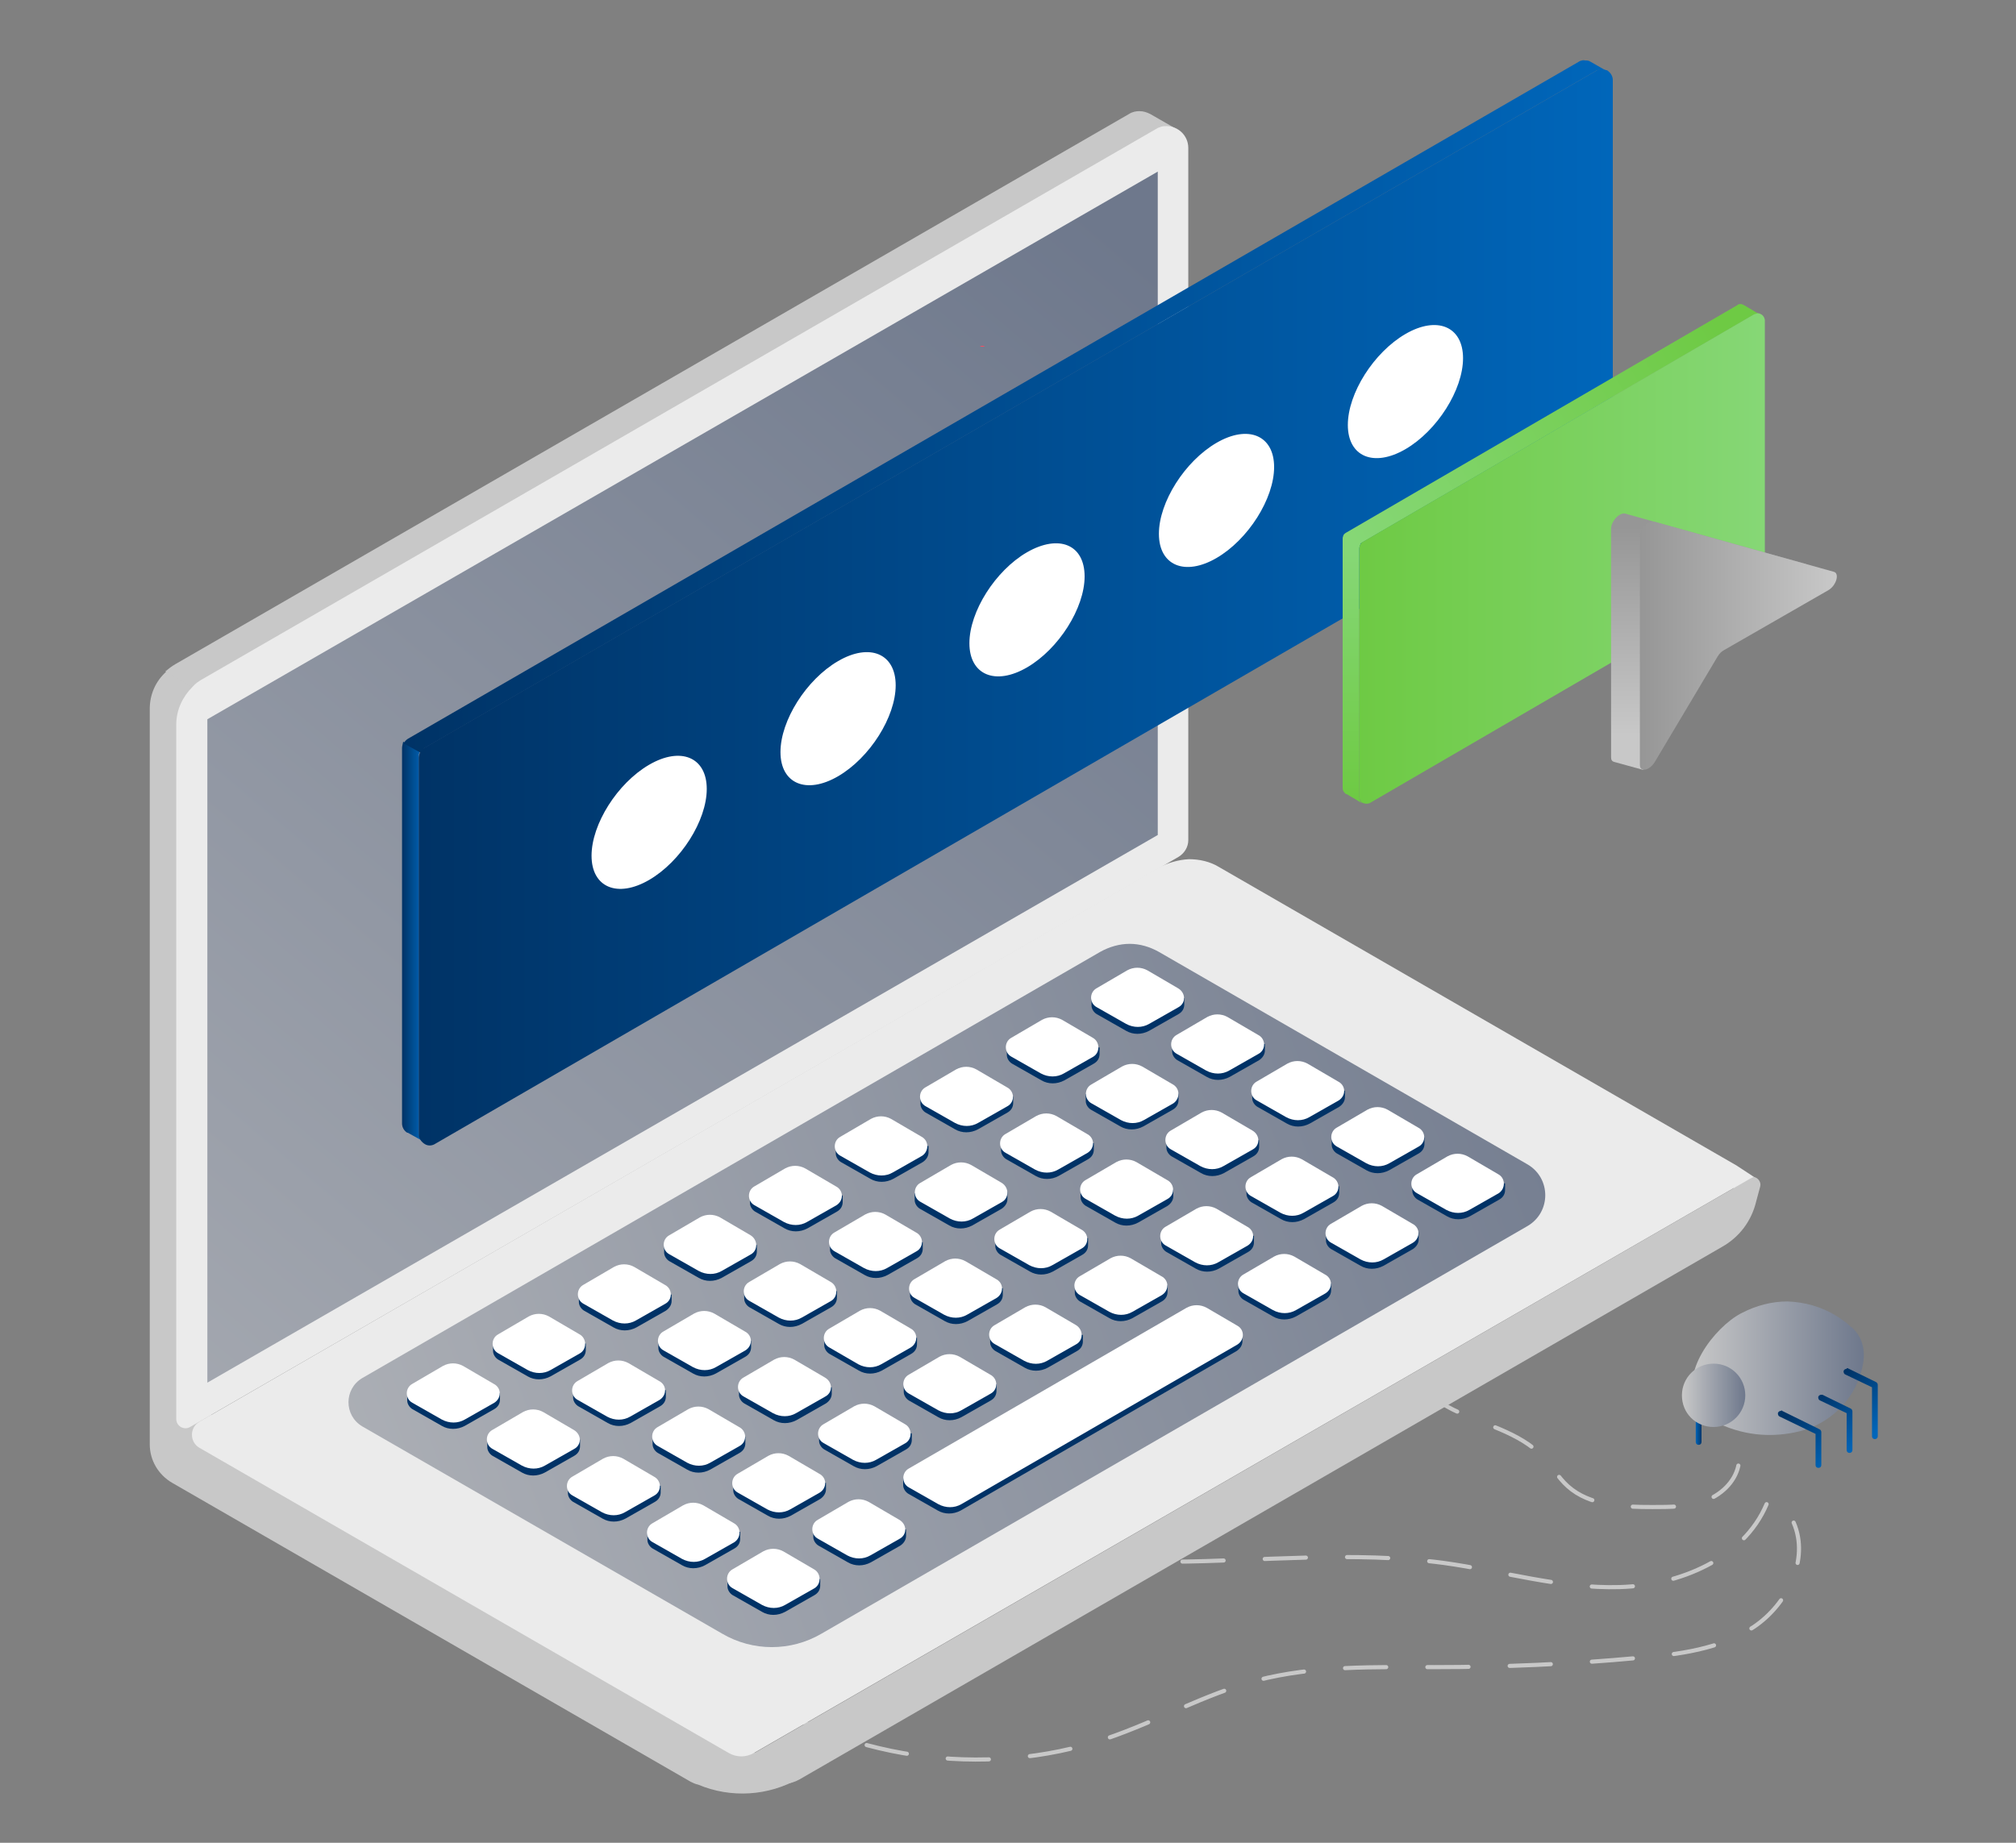 <?xml version="1.0" encoding="utf-8"?>
<!-- Generator: Adobe Illustrator 22.0.0, SVG Export Plug-In . SVG Version: 6.00 Build 0)  -->
<svg version="1.0" id="Ebene_1" xmlns="http://www.w3.org/2000/svg" xmlns:xlink="http://www.w3.org/1999/xlink" x="0px" y="0px"
	 viewBox="0 0 350 320" enable-background="new 0 0 350 320" xml:space="preserve">
<rect x="0" y="0" width="350" height="320" fill="#808080" stroke="none"/>
<g>
	
		<path fill="none" stroke="#C8C8C8" stroke-width="0.715" stroke-linecap="round" stroke-linejoin="round" stroke-miterlimit="10" stroke-dasharray="7.146,7.146" d="
		M301.8,254.5c-0.6,2.9-3.1,5.2-6,6.2c-2.8,1-5.9,1-8.9,1c-5.2,0-10.9-0.2-14.7-3.6c-1.7-1.5-2.8-3.6-4.4-5.2
		c-4-4.2-10.2-5.5-15.5-8.1c-7.7-3.9-13.5-11.3-15.5-19.7"/>
	
		<path fill="none" stroke="#C8C8C8" stroke-width="0.715" stroke-linecap="round" stroke-linejoin="round" stroke-miterlimit="10" stroke-dasharray="7.146,7.146" d="
		M306.7,261.2c-4,9.5-15.2,14.1-25.5,14.4c-10.3,0.3-20.4-2.8-30.6-4.2c-15.7-2.1-31.6-0.3-47.4-0.2c-15.8,0.1-32.3-1.8-45.6-10.3"
		/>
	
		<path fill="none" stroke="#C8C8C8" stroke-width="0.715" stroke-linecap="round" stroke-linejoin="round" stroke-miterlimit="10" stroke-dasharray="7.146,7.146" d="
		M311.4,264.4c2.8,6.4-1.1,14.2-6.9,18.1c-5.8,3.9-13.1,4.8-20.1,5.4c-11.8,1.1-23.6,1.6-35.4,1.6c-10.3,0-20.8-0.3-30.8,2.3
		c-9,2.4-17.3,7.1-26.1,10.1c-21.3,7.2-46,3.6-64.3-9.5"/>
	<g>
		<defs>
			<path id="SVGID_1_" d="M26,123.1v123.2v0.2v4.3c0,2.8,1.5,5.3,3.9,6.7l90,51.9c0.4,0.2,0.8,0.4,1.3,0.5c5.7,2.4,12.2,2,17.6-1.1
				l-10.4-5.9l-1.7,1.2l-90-51.9v-7.7h-6v-0.9V125.8c0-2.5,1-4.8,2.8-6.5l-4.6-2.7C27,118.3,26,120.6,26,123.1"/>
		</defs>
		<use xlink:href="#SVGID_1_"  overflow="visible" fill="#C8C8C8"/>
		<clipPath id="SVGID_2_">
			<use xlink:href="#SVGID_1_"  overflow="visible"/>
		</clipPath>
	</g>
	<g>
		<defs>
			<path id="SVGID_3_" d="M201.1,150.7L34.6,246.9c-1.7,1-1.7,3.5,0,4.5l91.9,53c1.4,0.8,3,0.8,4.4,0L301,206.3l0.2,0.7l3.8-2.3
				l-3.2-2.1c-0.1-0.1-0.2-0.1-0.3-0.2l-89.8-51.8c-1.6-1-3.5-1.4-5.3-1.4C204.6,149.3,202.8,149.8,201.1,150.7"/>
		</defs>
		<use xlink:href="#SVGID_3_"  overflow="visible" fill="#EBEBEB"/>
		<clipPath id="SVGID_4_">
			<use xlink:href="#SVGID_3_"  overflow="visible"/>
		</clipPath>
	</g>
	<g>
		<defs>
			<path id="SVGID_5_" d="M191,165.3l-128.1,74c-3.2,1.9-3.2,6.5,0,8.4l62.5,36c5.3,3.1,11.9,3.1,17.2,0l122.6-70.8
				c4.1-2.4,4.1-8.3,0-10.7l-64-36.9c-1.6-0.9-3.3-1.4-5.1-1.4C194.4,163.9,192.6,164.4,191,165.3"/>
		</defs>
		<linearGradient id="SVGID_6_" gradientUnits="userSpaceOnUse" x1="291.812" y1="176.949" x2="-40.493" y2="303.455">
			<stop  offset="0" style="stop-color:#6E788C"/>
			<stop  offset="1" style="stop-color:#C8C8C8"/>
		</linearGradient>
		<use xlink:href="#SVGID_5_"  overflow="visible" fill="url(#SVGID_6_)"/>
		<clipPath id="SVGID_7_">
			<use xlink:href="#SVGID_5_"  overflow="visible"/>
		</clipPath>
	</g>
	<g>
		<defs>
			<path id="SVGID_8_" d="M196,19.8L30.5,115.3c-0.7,0.4-1.2,0.8-1.8,1.3l4.6,2.7c-1.7,1.7-2.8,4-2.8,6.5v118.1l171-98.7V23.5l2.9-1
				l-4.7-2.7l0,0c-0.6-0.3-1.2-0.5-1.9-0.5C197.3,19.3,196.6,19.4,196,19.8"/>
		</defs>
		<use xlink:href="#SVGID_8_"  overflow="visible" fill="#C8C8C8"/>
		<clipPath id="SVGID_9_">
			<use xlink:href="#SVGID_8_"  overflow="visible"/>
		</clipPath>
	</g>
	<g>
		<defs>
			<path id="SVGID_10_" d="M201.6,22c-0.3,0.1-0.6,0.2-0.9,0.4L35.2,117.9c-0.7,0.4-1.3,0.8-1.8,1.4c-1.7,1.7-2.8,4-2.8,6.5v120.6
				c0,1.3,1.4,2,2.4,1.4l171.6-99c1-0.6,1.7-1.7,1.7-2.9V25.7c0-2.2-1.8-3.8-3.8-3.8C202.3,21.9,201.9,21.9,201.6,22"/>
		</defs>
		<use xlink:href="#SVGID_10_"  overflow="visible" fill="#EBEBEB"/>
		<clipPath id="SVGID_11_">
			<use xlink:href="#SVGID_10_"  overflow="visible"/>
		</clipPath>
	</g>
	<g>
		<defs>
			<polygon id="SVGID_12_" points="36,124.9 36,240.1 201,145 201,29.8 			"/>
		</defs>
		<linearGradient id="SVGID_13_" gradientUnits="userSpaceOnUse" x1="196.573" y1="43.115" x2="-85.993" y2="375.419">
			<stop  offset="0" style="stop-color:#6E788C"/>
			<stop  offset="1" style="stop-color:#C8C8C8"/>
		</linearGradient>
		<use xlink:href="#SVGID_12_"  overflow="visible" fill="url(#SVGID_13_)"/>
		<clipPath id="SVGID_14_">
			<use xlink:href="#SVGID_12_"  overflow="visible"/>
		</clipPath>
	</g>
	<g>
		<defs>
			<path id="SVGID_15_" d="M77,238.2l-5.3,3.1c-0.3,0.2-0.5,0.4-0.7,0.7l-0.3,0v0.9c0,0.1,0,0.1,0,0.2v0.1h0c0,0.6,0.4,1.2,0.9,1.5
				l5.1,2.9c1.2,0.7,2.7,0.7,4,0l5.1-2.9c0.7-0.4,1-1,1-1.7h0v-1.1l-0.4,0c-0.1-0.2-0.3-0.4-0.6-0.5l-5.3-3.1
				c-0.5-0.3-1.1-0.5-1.7-0.5C78.1,237.8,77.5,237.9,77,238.2"/>
		</defs>
		<use xlink:href="#SVGID_15_"  overflow="visible" fill="#003266"/>
		<clipPath id="SVGID_16_">
			<use xlink:href="#SVGID_15_"  overflow="visible"/>
		</clipPath>
	</g>
	<g>
		<path fill="#FFFFFF" d="M85.8,243.6l-5.1,2.9c-1.2,0.7-2.7,0.7-4,0l-5.1-2.9c-1.3-0.7-1.3-2.6,0-3.3l5.3-3.1
			c1.1-0.6,2.4-0.6,3.5,0l5.3,3.1C87.1,241,87.1,242.8,85.8,243.6"/>
	</g>
	<g>
		<defs>
			<path id="SVGID_17_" d="M91.9,229.6l-5.3,3.1c-0.3,0.2-0.5,0.4-0.7,0.7l-0.3,0v0.9c0,0.1,0,0.1,0,0.2v0.1h0
				c0,0.6,0.4,1.2,0.9,1.5l5.1,2.9c1.2,0.7,2.7,0.7,4,0l5.1-2.9c0.7-0.4,1-1,1-1.7h0v-1.1l-0.4,0c-0.1-0.2-0.3-0.4-0.6-0.5l-5.3-3.1
				c-0.5-0.3-1.1-0.5-1.7-0.5C93,229.2,92.4,229.3,91.9,229.6"/>
		</defs>
		<use xlink:href="#SVGID_17_"  overflow="visible" fill="#003266"/>
		<clipPath id="SVGID_18_">
			<use xlink:href="#SVGID_17_"  overflow="visible"/>
		</clipPath>
	</g>
	<g>
		<path fill="#FFFFFF" d="M100.7,235l-5.1,2.9c-1.2,0.7-2.7,0.7-4,0l-5.1-2.9c-1.3-0.7-1.3-2.6,0-3.3l5.3-3.1c1.1-0.6,2.4-0.6,3.5,0
			l5.3,3.1C101.9,232.4,101.9,234.3,100.7,235"/>
	</g>
	<g>
		<defs>
			<path id="SVGID_19_" d="M106.7,221.1l-5.3,3.1c-0.3,0.2-0.5,0.4-0.7,0.7l-0.2,0v0.9c0,0.1,0,0.1,0,0.2v0.1h0
				c0,0.6,0.4,1.2,0.9,1.5l5.1,2.9c1.2,0.7,2.7,0.7,4,0l5.1-2.9c0.6-0.4,1-1,1-1.7h0v-1.1l-0.4,0c-0.2-0.2-0.3-0.4-0.6-0.5l-5.3-3.1
				c-0.5-0.3-1.1-0.5-1.7-0.5C107.8,220.6,107.2,220.8,106.7,221.1"/>
		</defs>
		<use xlink:href="#SVGID_19_"  overflow="visible" fill="#003266"/>
		<clipPath id="SVGID_20_">
			<use xlink:href="#SVGID_19_"  overflow="visible"/>
		</clipPath>
	</g>
	<g>
		<path fill="#FFFFFF" d="M115.5,226.4l-5.1,2.9c-1.2,0.7-2.7,0.7-4,0l-5.1-2.9c-1.3-0.7-1.3-2.6,0-3.3l5.3-3.1
			c1.1-0.6,2.4-0.6,3.5,0l5.3,3.1C116.8,223.8,116.8,225.7,115.5,226.4"/>
	</g>
	<g>
		<defs>
			<path id="SVGID_21_" d="M121.6,212.5l-5.3,3.1c-0.3,0.2-0.5,0.4-0.7,0.7l-0.3,0v0.9c0,0.1,0,0.1,0,0.2v0.1h0
				c0,0.6,0.4,1.2,0.9,1.5l5.1,2.9c1.2,0.7,2.7,0.7,4,0l5.1-2.9c0.7-0.4,1-1,1-1.7h0v-1.1l-0.4,0c-0.1-0.2-0.3-0.4-0.6-0.5l-5.3-3.1
				c-0.5-0.3-1.1-0.5-1.7-0.5C122.7,212,122.1,212.2,121.6,212.5"/>
		</defs>
		<use xlink:href="#SVGID_21_"  overflow="visible" fill="#003266"/>
		<clipPath id="SVGID_22_">
			<use xlink:href="#SVGID_21_"  overflow="visible"/>
		</clipPath>
	</g>
	<g>
		<path fill="#FFFFFF" d="M130.4,217.8l-5.1,2.9c-1.2,0.7-2.7,0.7-4,0l-5.1-2.9c-1.3-0.7-1.3-2.6,0-3.3l5.3-3.1
			c1.1-0.6,2.4-0.6,3.5,0l5.3,3.1C131.6,215.3,131.6,217.1,130.4,217.8"/>
	</g>
	<g>
		<defs>
			<path id="SVGID_23_" d="M136.4,203.9l-5.3,3.1c-0.3,0.2-0.5,0.4-0.7,0.7l-0.2,0v0.9c0,0.1,0,0.1,0,0.2v0.1h0
				c0,0.6,0.4,1.2,0.9,1.5l5.1,2.9c1.2,0.7,2.7,0.7,4,0l5.1-2.9c0.7-0.4,1-1,1-1.7h0v-1.1l-0.4,0c-0.2-0.2-0.3-0.4-0.6-0.5l-5.3-3.1
				c-0.5-0.3-1.1-0.5-1.7-0.5S136.9,203.6,136.4,203.9"/>
		</defs>
		<use xlink:href="#SVGID_23_"  overflow="visible" fill="#003266"/>
		<clipPath id="SVGID_24_">
			<use xlink:href="#SVGID_23_"  overflow="visible"/>
		</clipPath>
	</g>
	<g>
		<path fill="#FFFFFF" d="M145.2,209.3l-5.1,2.9c-1.2,0.7-2.7,0.7-4,0l-5.1-2.9c-1.3-0.7-1.3-2.6,0-3.3l5.3-3.1
			c1.1-0.6,2.4-0.6,3.5,0l5.3,3.1C146.5,206.7,146.5,208.5,145.2,209.3"/>
	</g>
	<g>
		<defs>
			<path id="SVGID_25_" d="M151.3,195.3l-5.3,3.1c-0.3,0.2-0.5,0.4-0.7,0.7l-0.2,0v0.9c0,0.1,0,0.1,0,0.2v0.1h0
				c0,0.6,0.4,1.2,0.9,1.5l5.1,2.9c1.2,0.7,2.7,0.7,4,0l5.1-2.9c0.6-0.4,1-1,1-1.7h0v-1.1l-0.4,0c-0.1-0.2-0.3-0.4-0.6-0.5l-5.3-3.1
				c-0.5-0.3-1.1-0.5-1.7-0.5C152.4,194.9,151.8,195,151.3,195.3"/>
		</defs>
		<use xlink:href="#SVGID_25_"  overflow="visible" fill="#003266"/>
		<clipPath id="SVGID_26_">
			<use xlink:href="#SVGID_25_"  overflow="visible"/>
		</clipPath>
	</g>
	<g>
		<path fill="#FFFFFF" d="M160.1,200.7l-5.1,2.9c-1.2,0.7-2.7,0.7-4,0l-5.1-2.9c-1.3-0.7-1.3-2.6,0-3.3l5.3-3.1
			c1.1-0.6,2.4-0.6,3.5,0l5.3,3.1C161.3,198.1,161.3,199.9,160.1,200.7"/>
	</g>
	<g>
		<defs>
			<path id="SVGID_27_" d="M166.1,186.7l-5.3,3.1c-0.3,0.2-0.5,0.4-0.7,0.7l-0.3,0v0.9c0,0.1,0,0.1,0,0.2v0.1h0
				c0,0.6,0.4,1.2,0.9,1.5l5.1,2.9c1.2,0.7,2.7,0.7,4,0l5.1-2.9c0.7-0.4,1-1,1-1.7h0v-1.1l-0.4,0c-0.1-0.2-0.3-0.4-0.6-0.5l-5.3-3.1
				c-0.5-0.3-1.1-0.5-1.7-0.5C167.2,186.3,166.6,186.4,166.1,186.7"/>
		</defs>
		<use xlink:href="#SVGID_27_"  overflow="visible" fill="#003266"/>
		<clipPath id="SVGID_28_">
			<use xlink:href="#SVGID_27_"  overflow="visible"/>
		</clipPath>
	</g>
	<g>
		<path fill="#FFFFFF" d="M174.9,192.1l-5.1,2.9c-1.2,0.7-2.7,0.7-4,0l-5.1-2.9c-1.3-0.7-1.3-2.6,0-3.3l5.3-3.1
			c1.1-0.6,2.4-0.6,3.5,0l5.3,3.1C176.2,189.5,176.2,191.4,174.9,192.1"/>
	</g>
	<g>
		<defs>
			<path id="SVGID_29_" d="M181,178.2l-5.3,3.1c-0.3,0.2-0.5,0.4-0.7,0.7l-0.2,0v0.9c0,0.1,0,0.1,0,0.2v0.1h0c0,0.6,0.4,1.2,0.9,1.5
				l5.1,2.9c1.2,0.7,2.7,0.7,4,0l5.1-2.9c0.7-0.4,1-1,1-1.7h0v-1.1l-0.4,0c-0.1-0.2-0.3-0.4-0.6-0.5l-5.3-3.1
				c-0.5-0.3-1.1-0.5-1.7-0.5S181.5,177.9,181,178.2"/>
		</defs>
		<use xlink:href="#SVGID_29_"  overflow="visible" fill="#003266"/>
		<clipPath id="SVGID_30_">
			<use xlink:href="#SVGID_29_"  overflow="visible"/>
		</clipPath>
	</g>
	<g>
		<path fill="#FFFFFF" d="M189.8,183.5l-5.1,2.9c-1.2,0.7-2.7,0.7-4,0l-5.1-2.9c-1.3-0.7-1.3-2.6,0-3.3l5.3-3.1
			c1.1-0.6,2.4-0.6,3.5,0l5.3,3.1C191,180.9,191,182.8,189.8,183.5"/>
	</g>
	<g>
		<defs>
			<path id="SVGID_31_" d="M195.8,169.6l-5.3,3.1c-0.3,0.2-0.5,0.4-0.7,0.7l-0.3,0v0.9c0,0.1,0,0.1,0,0.2v0.1h0
				c0,0.6,0.4,1.2,0.9,1.5l5.1,2.9c1.2,0.7,2.7,0.7,4,0l5.1-2.9c0.7-0.4,1-1,1-1.7h0v-1.1l-0.4,0c-0.1-0.2-0.3-0.4-0.6-0.5l-5.3-3.1
				c-0.5-0.3-1.1-0.5-1.7-0.5C196.9,169.1,196.3,169.3,195.8,169.6"/>
		</defs>
		<use xlink:href="#SVGID_31_"  overflow="visible" fill="#003266"/>
		<clipPath id="SVGID_32_">
			<use xlink:href="#SVGID_31_"  overflow="visible"/>
		</clipPath>
	</g>
	<g>
		<path fill="#FFFFFF" d="M204.6,174.9l-5.1,2.9c-1.2,0.7-2.7,0.7-4,0l-5.1-2.9c-1.3-0.7-1.3-2.6,0-3.3l5.3-3.1
			c1.1-0.6,2.4-0.6,3.5,0l5.3,3.1C205.9,172.4,205.9,174.2,204.6,174.9"/>
	</g>
	<g>
		<defs>
			<path id="SVGID_33_" d="M90.9,246.3l-5.3,3.1c-0.3,0.2-0.5,0.4-0.7,0.7l-0.3,0v0.9c0,0.1,0,0.1,0,0.2v0.1h0
				c0,0.6,0.4,1.2,0.9,1.5l5.1,2.9c1.2,0.7,2.7,0.7,4,0l5.1-2.9c0.7-0.4,1-1,1-1.7h0v-1.1l-0.4,0c-0.1-0.2-0.3-0.4-0.6-0.5l-5.3-3.1
				c-0.5-0.3-1.1-0.5-1.7-0.5C92,245.8,91.4,246,90.9,246.3"/>
		</defs>
		<use xlink:href="#SVGID_33_"  overflow="visible" fill="#003266"/>
		<clipPath id="SVGID_34_">
			<use xlink:href="#SVGID_33_"  overflow="visible"/>
		</clipPath>
	</g>
	<g>
		<path fill="#FFFFFF" d="M99.7,251.6l-5.1,2.9c-1.2,0.7-2.7,0.7-4,0l-5.1-2.9c-1.3-0.7-1.3-2.6,0-3.3l5.3-3.1
			c1.1-0.6,2.4-0.6,3.5,0l5.3,3.1C101,249.1,101,250.9,99.7,251.6"/>
	</g>
	<g>
		<defs>
			<path id="SVGID_35_" d="M105.7,237.7l-5.3,3.1c-0.3,0.2-0.5,0.4-0.7,0.7l-0.2,0v0.9c0,0.1,0,0.1,0,0.2v0.1h0
				c0,0.6,0.4,1.2,0.9,1.5l5.1,2.9c1.2,0.7,2.7,0.7,4,0l5.1-2.9c0.7-0.4,1-1,1-1.7h0v-1.1l-0.4,0c-0.1-0.2-0.3-0.4-0.6-0.5l-5.3-3.1
				c-0.5-0.3-1.1-0.5-1.7-0.5C106.9,237.2,106.3,237.4,105.7,237.7"/>
		</defs>
		<use xlink:href="#SVGID_35_"  overflow="visible" fill="#003266"/>
		<clipPath id="SVGID_36_">
			<use xlink:href="#SVGID_35_"  overflow="visible"/>
		</clipPath>
	</g>
	<g>
		<path fill="#FFFFFF" d="M114.5,243.1l-5.1,2.9c-1.2,0.7-2.7,0.7-4,0l-5.1-2.9c-1.3-0.7-1.3-2.6,0-3.3l5.3-3.1
			c1.1-0.6,2.4-0.6,3.5,0l5.3,3.1C115.8,240.5,115.8,242.3,114.5,243.1"/>
	</g>
	<g>
		<defs>
			<path id="SVGID_37_" d="M120.6,229.1l-5.3,3.1c-0.3,0.2-0.5,0.4-0.7,0.7l-0.3,0v0.9c0,0.1,0,0.1,0,0.2v0.1h0
				c0,0.6,0.4,1.2,0.9,1.5l5.1,2.9c1.2,0.7,2.7,0.7,4,0l5.1-2.9c0.7-0.4,1-1,1-1.7h0v-1.1l-0.4,0c-0.1-0.2-0.3-0.4-0.6-0.5l-5.3-3.1
				c-0.5-0.3-1.1-0.5-1.7-0.5C121.7,228.7,121.1,228.8,120.6,229.1"/>
		</defs>
		<use xlink:href="#SVGID_37_"  overflow="visible" fill="#003266"/>
		<clipPath id="SVGID_38_">
			<use xlink:href="#SVGID_37_"  overflow="visible"/>
		</clipPath>
	</g>
	<g>
		<path fill="#FFFFFF" d="M129.4,234.5l-5.1,2.9c-1.2,0.7-2.7,0.7-4,0l-5.1-2.9c-1.3-0.7-1.3-2.6,0-3.3l5.3-3.1
			c1.1-0.6,2.4-0.6,3.5,0l5.3,3.1C130.7,231.9,130.7,233.7,129.4,234.5"/>
	</g>
	<g>
		<defs>
			<path id="SVGID_39_" d="M135.4,220.5l-5.3,3.1c-0.3,0.2-0.5,0.4-0.7,0.7l-0.2,0v0.9c0,0.1,0,0.1,0,0.2v0.1h0
				c0,0.6,0.4,1.2,0.9,1.5l5.1,2.9c1.2,0.7,2.7,0.7,4,0l5.1-2.9c0.7-0.4,1-1,1-1.7h0v-1.1l-0.4,0c-0.1-0.2-0.3-0.4-0.6-0.5l-5.3-3.1
				c-0.5-0.3-1.1-0.5-1.7-0.5C136.6,220.1,136,220.2,135.4,220.5"/>
		</defs>
		<use xlink:href="#SVGID_39_"  overflow="visible" fill="#003266"/>
		<clipPath id="SVGID_40_">
			<use xlink:href="#SVGID_39_"  overflow="visible"/>
		</clipPath>
	</g>
	<g>
		<path fill="#FFFFFF" d="M144.3,225.9l-5.1,2.9c-1.2,0.7-2.7,0.7-4,0l-5.1-2.9c-1.3-0.7-1.3-2.6,0-3.3l5.3-3.1
			c1.1-0.6,2.4-0.6,3.5,0l5.3,3.1C145.5,223.3,145.5,225.2,144.3,225.9"/>
	</g>
	<g>
		<defs>
			<path id="SVGID_41_" d="M150.3,212l-5.3,3.1c-0.3,0.2-0.5,0.4-0.7,0.7l-0.2,0v0.9c0,0.1,0,0.1,0,0.2v0.1h0c0,0.6,0.4,1.2,0.9,1.5
				l5.1,2.9c1.2,0.7,2.7,0.7,4,0l5.1-2.9c0.7-0.4,1-1,1-1.7h0v-1.1l-0.4,0c-0.1-0.2-0.3-0.4-0.6-0.5l-5.3-3.1
				c-0.5-0.3-1.1-0.5-1.7-0.5S150.8,211.7,150.3,212"/>
		</defs>
		<use xlink:href="#SVGID_41_"  overflow="visible" fill="#003266"/>
		<clipPath id="SVGID_42_">
			<use xlink:href="#SVGID_41_"  overflow="visible"/>
		</clipPath>
	</g>
	<g>
		<path fill="#FFFFFF" d="M159.1,217.3l-5.1,2.9c-1.2,0.7-2.7,0.7-4,0l-5.1-2.9c-1.3-0.7-1.3-2.6,0-3.3l5.3-3.1
			c1.1-0.6,2.4-0.6,3.5,0l5.3,3.1C160.4,214.7,160.4,216.6,159.1,217.3"/>
	</g>
	<g>
		<defs>
			<path id="SVGID_43_" d="M165.1,203.4l-5.3,3.1c-0.3,0.2-0.5,0.4-0.7,0.7l-0.3,0v0.9c0,0.1,0,0.1,0,0.2v0.1h0
				c0,0.6,0.4,1.2,0.9,1.5l5.1,2.9c1.2,0.7,2.7,0.7,4,0l5.1-2.9c0.6-0.4,1-1,1-1.7h0V207l-0.4,0c-0.1-0.2-0.3-0.4-0.6-0.5l-5.3-3.1
				c-0.5-0.3-1.1-0.5-1.7-0.5C166.3,202.9,165.7,203.1,165.1,203.4"/>
		</defs>
		<use xlink:href="#SVGID_43_"  overflow="visible" fill="#003266"/>
		<clipPath id="SVGID_44_">
			<use xlink:href="#SVGID_43_"  overflow="visible"/>
		</clipPath>
	</g>
	<g>
		<path fill="#FFFFFF" d="M174,208.7l-5.1,2.9c-1.2,0.7-2.7,0.7-4,0l-5.1-2.9c-1.3-0.7-1.3-2.6,0-3.3l5.3-3.1c1.1-0.6,2.4-0.6,3.5,0
			l5.3,3.1C175.2,206.2,175.2,208,174,208.7"/>
	</g>
	<g>
		<defs>
			<path id="SVGID_45_" d="M180,194.8l-5.3,3.1c-0.3,0.2-0.5,0.4-0.7,0.7l-0.2,0v0.9c0,0.1,0,0.1,0,0.2v0.1h0c0,0.6,0.4,1.2,0.9,1.5
				l5.1,2.9c1.2,0.7,2.7,0.7,4,0l5.1-2.9c0.7-0.4,1-1,1-1.7h0v-1.1l-0.4,0c-0.2-0.2-0.3-0.4-0.6-0.5l-5.3-3.1
				c-0.5-0.3-1.1-0.5-1.7-0.5C181.1,194.3,180.5,194.5,180,194.8"/>
		</defs>
		<use xlink:href="#SVGID_45_"  overflow="visible" fill="#003266"/>
		<clipPath id="SVGID_46_">
			<use xlink:href="#SVGID_45_"  overflow="visible"/>
		</clipPath>
	</g>
	<g>
		<path fill="#FFFFFF" d="M188.8,200.2l-5.1,2.9c-1.2,0.7-2.7,0.7-4,0l-5.1-2.9c-1.3-0.7-1.3-2.6,0-3.3l5.3-3.1
			c1.1-0.6,2.4-0.6,3.5,0l5.3,3.1C190.1,197.6,190.1,199.4,188.8,200.2"/>
	</g>
	<g>
		<defs>
			<path id="SVGID_47_" d="M194.8,186.2l-5.3,3.1c-0.3,0.2-0.5,0.4-0.7,0.7l-0.3,0v0.9c0,0.1,0,0.1,0,0.2v0.1h0
				c0,0.6,0.4,1.2,0.9,1.5l5.1,2.9c1.2,0.7,2.7,0.7,4,0l5.1-2.9c0.7-0.4,1-1,1-1.7h0v-1.1l-0.4,0c-0.1-0.2-0.3-0.4-0.6-0.5l-5.3-3.1
				c-0.5-0.3-1.1-0.5-1.7-0.5C196,185.8,195.4,185.9,194.8,186.2"/>
		</defs>
		<use xlink:href="#SVGID_47_"  overflow="visible" fill="#003266"/>
		<clipPath id="SVGID_48_">
			<use xlink:href="#SVGID_47_"  overflow="visible"/>
		</clipPath>
	</g>
	<g>
		<path fill="#FFFFFF" d="M203.7,191.6l-5.1,2.9c-1.2,0.7-2.7,0.7-4,0l-5.1-2.9c-1.3-0.7-1.3-2.6,0-3.3l5.3-3.1
			c1.1-0.6,2.4-0.6,3.5,0l5.3,3.1C204.9,189,204.9,190.8,203.7,191.6"/>
	</g>
	<g>
		<defs>
			<path id="SVGID_49_" d="M209.7,177.6l-5.3,3.1c-0.3,0.2-0.5,0.4-0.7,0.7l-0.2,0v0.9c0,0.1,0,0.1,0,0.2v0.1h0
				c0,0.6,0.4,1.2,0.9,1.5l5.1,2.9c1.2,0.7,2.7,0.7,4,0l5.1-2.9c0.6-0.4,1-1,1-1.7h0v-1.1l-0.4,0c-0.1-0.2-0.3-0.4-0.6-0.5l-5.3-3.1
				c-0.5-0.3-1.1-0.5-1.7-0.5S210.2,177.3,209.7,177.6"/>
		</defs>
		<use xlink:href="#SVGID_49_"  overflow="visible" fill="#003266"/>
		<clipPath id="SVGID_50_">
			<use xlink:href="#SVGID_49_"  overflow="visible"/>
		</clipPath>
	</g>
	<g>
		<path fill="#FFFFFF" d="M218.5,183l-5.1,2.9c-1.2,0.7-2.7,0.7-4,0l-5.1-2.9c-1.3-0.7-1.3-2.6,0-3.3l5.3-3.1c1.1-0.6,2.4-0.6,3.5,0
			l5.3,3.1C219.8,180.4,219.8,182.3,218.5,183"/>
	</g>
	<g>
		<defs>
			<path id="SVGID_51_" d="M104.8,254.3l-5.3,3.1c-0.3,0.2-0.5,0.4-0.7,0.7l-0.2,0v0.9c0,0.1,0,0.1,0,0.2v0.1h0
				c0,0.6,0.4,1.2,0.9,1.5l5.1,2.9c1.2,0.7,2.7,0.7,4,0l5.1-2.9c0.7-0.4,1-1,1-1.7h0v-1.1l-0.4,0c-0.2-0.2-0.3-0.4-0.6-0.5l-5.3-3.1
				c-0.5-0.3-1.1-0.5-1.7-0.5C105.9,253.9,105.3,254,104.8,254.3"/>
		</defs>
		<use xlink:href="#SVGID_51_"  overflow="visible" fill="#003266"/>
		<clipPath id="SVGID_52_">
			<use xlink:href="#SVGID_51_"  overflow="visible"/>
		</clipPath>
	</g>
	<g>
		<path fill="#FFFFFF" d="M113.6,259.7l-5.1,2.9c-1.2,0.7-2.7,0.7-4,0l-5.1-2.9c-1.3-0.7-1.3-2.6,0-3.3l5.3-3.1
			c1.1-0.6,2.4-0.6,3.5,0l5.3,3.1C114.9,257.1,114.9,259,113.6,259.7"/>
	</g>
	<g>
		<defs>
			<path id="SVGID_53_" d="M119.6,245.8l-5.3,3.1c-0.3,0.2-0.5,0.4-0.7,0.7l-0.3,0v0.9c0,0.1,0,0.1,0,0.2v0.1h0
				c0,0.6,0.4,1.2,0.9,1.5l5.1,2.9c1.2,0.7,2.7,0.7,4,0l5.1-2.9c0.7-0.4,1-1,1-1.7h0v-1.1l-0.4,0c-0.1-0.2-0.3-0.4-0.6-0.5l-5.3-3.1
				c-0.5-0.3-1.1-0.5-1.7-0.5C120.8,245.3,120.2,245.5,119.6,245.8"/>
		</defs>
		<use xlink:href="#SVGID_53_"  overflow="visible" fill="#003266"/>
		<clipPath id="SVGID_54_">
			<use xlink:href="#SVGID_53_"  overflow="visible"/>
		</clipPath>
	</g>
	<g>
		<path fill="#FFFFFF" d="M128.4,251.1l-5.1,2.9c-1.2,0.7-2.7,0.7-4,0l-5.1-2.9c-1.3-0.7-1.3-2.6,0-3.3l5.3-3.1
			c1.1-0.6,2.4-0.6,3.5,0l5.3,3.1C129.7,248.5,129.7,250.4,128.4,251.1"/>
	</g>
	<g>
		<defs>
			<path id="SVGID_55_" d="M134.5,237.2l-5.3,3.1c-0.3,0.2-0.5,0.4-0.7,0.7l-0.2,0v0.9c0,0.1,0,0.1,0,0.2v0.1h0
				c0,0.6,0.4,1.2,0.9,1.5l5.1,2.9c1.2,0.7,2.7,0.7,4,0l5.1-2.9c0.6-0.4,1-1,1-1.7h0v-1.1l-0.4,0c-0.1-0.2-0.3-0.4-0.6-0.5l-5.3-3.1
				c-0.5-0.3-1.1-0.5-1.7-0.5C135.6,236.7,135,236.9,134.5,237.2"/>
		</defs>
		<use xlink:href="#SVGID_55_"  overflow="visible" fill="#003266"/>
		<clipPath id="SVGID_56_">
			<use xlink:href="#SVGID_55_"  overflow="visible"/>
		</clipPath>
	</g>
	<g>
		<path fill="#FFFFFF" d="M143.3,242.5l-5.1,2.9c-1.2,0.7-2.7,0.7-4,0l-5.1-2.9c-1.3-0.7-1.3-2.6,0-3.3l5.3-3.1
			c1.1-0.6,2.4-0.6,3.5,0l5.3,3.1C144.6,240,144.6,241.8,143.3,242.5"/>
	</g>
	<g>
		<defs>
			<path id="SVGID_57_" d="M149.3,228.6l-5.3,3.1c-0.3,0.2-0.5,0.4-0.7,0.7l-0.2,0v0.9c0,0.1,0,0.1,0,0.2v0.1h0
				c0,0.6,0.4,1.2,0.9,1.5l5.1,2.9c1.2,0.7,2.7,0.7,4,0l5.1-2.9c0.7-0.4,1-1,1-1.7h0v-1.1l-0.4,0c-0.2-0.2-0.3-0.4-0.6-0.5l-5.3-3.1
				c-0.5-0.3-1.1-0.5-1.7-0.5C150.5,228.1,149.9,228.3,149.3,228.6"/>
		</defs>
		<use xlink:href="#SVGID_57_"  overflow="visible" fill="#003266"/>
		<clipPath id="SVGID_58_">
			<use xlink:href="#SVGID_57_"  overflow="visible"/>
		</clipPath>
	</g>
	<g>
		<path fill="#FFFFFF" d="M158.1,234l-5.1,2.9c-1.2,0.7-2.7,0.7-4,0L144,234c-1.3-0.7-1.3-2.6,0-3.3l5.3-3.1c1.1-0.6,2.4-0.6,3.5,0
			l5.3,3.1C159.4,231.4,159.4,233.2,158.1,234"/>
	</g>
	<g>
		<defs>
			<path id="SVGID_59_" d="M164.2,220l-5.3,3.1c-0.3,0.2-0.5,0.4-0.7,0.7l-0.2,0v0.9c0,0.1,0,0.1,0,0.2v0.1h0c0,0.6,0.4,1.2,0.9,1.5
				l5.1,2.9c1.2,0.7,2.7,0.7,4,0l5.1-2.9c0.7-0.4,1-1,1-1.7h0v-1.1l-0.4,0c-0.1-0.2-0.3-0.4-0.6-0.5l-5.3-3.1
				c-0.5-0.3-1.1-0.5-1.7-0.5C165.3,219.6,164.7,219.7,164.2,220"/>
		</defs>
		<use xlink:href="#SVGID_59_"  overflow="visible" fill="#003266"/>
		<clipPath id="SVGID_60_">
			<use xlink:href="#SVGID_59_"  overflow="visible"/>
		</clipPath>
	</g>
	<g>
		<path fill="#FFFFFF" d="M173,225.4l-5.1,2.9c-1.2,0.7-2.7,0.7-4,0l-5.1-2.9c-1.3-0.7-1.3-2.6,0-3.3l5.3-3.1c1.1-0.6,2.4-0.6,3.5,0
			l5.3,3.1C174.3,222.8,174.3,224.6,173,225.4"/>
	</g>
	<g>
		<defs>
			<path id="SVGID_61_" d="M179,211.4l-5.3,3.1c-0.3,0.2-0.5,0.4-0.7,0.7l-0.2,0v0.9c0,0.1,0,0.1,0,0.2v0.1h0c0,0.6,0.4,1.2,0.9,1.5
				l5.1,2.9c1.2,0.7,2.7,0.7,4,0l5.1-2.9c0.7-0.4,1-1,1-1.7h0V215l-0.4,0c-0.2-0.2-0.3-0.4-0.6-0.5l-5.3-3.1
				c-0.5-0.3-1.1-0.5-1.7-0.5C180.2,211,179.6,211.1,179,211.4"/>
		</defs>
		<use xlink:href="#SVGID_61_"  overflow="visible" fill="#003266"/>
		<clipPath id="SVGID_62_">
			<use xlink:href="#SVGID_61_"  overflow="visible"/>
		</clipPath>
	</g>
	<g>
		<path fill="#FFFFFF" d="M187.8,216.8l-5.1,2.9c-1.2,0.7-2.7,0.7-4,0l-5.1-2.9c-1.3-0.7-1.3-2.6,0-3.3l5.3-3.1
			c1.1-0.6,2.4-0.6,3.5,0l5.3,3.1C189.1,214.2,189.1,216.1,187.8,216.8"/>
	</g>
	<g>
		<defs>
			<path id="SVGID_63_" d="M193.9,202.9l-5.3,3.1c-0.3,0.2-0.5,0.4-0.7,0.7l-0.3,0v0.9c0,0.1,0,0.1,0,0.2v0.1h0
				c0,0.6,0.4,1.2,0.9,1.5l5.1,2.9c1.2,0.7,2.7,0.7,4,0l5.1-2.9c0.6-0.4,1-1,1-1.7h0v-1.1l-0.4,0c-0.1-0.2-0.3-0.4-0.6-0.5l-5.3-3.1
				c-0.5-0.3-1.1-0.5-1.7-0.5C195,202.4,194.4,202.6,193.9,202.9"/>
		</defs>
		<use xlink:href="#SVGID_63_"  overflow="visible" fill="#003266"/>
		<clipPath id="SVGID_64_">
			<use xlink:href="#SVGID_63_"  overflow="visible"/>
		</clipPath>
	</g>
	<g>
		<path fill="#FFFFFF" d="M202.7,208.2l-5.1,2.9c-1.2,0.7-2.7,0.7-4,0l-5.1-2.9c-1.3-0.7-1.3-2.6,0-3.3l5.3-3.1
			c1.1-0.6,2.4-0.6,3.5,0l5.3,3.1C204,205.6,204,207.5,202.7,208.2"/>
	</g>
	<g>
		<defs>
			<path id="SVGID_65_" d="M208.7,194.3l-5.3,3.1c-0.3,0.2-0.5,0.4-0.7,0.7l-0.2,0v0.9c0,0.1,0,0.1,0,0.2v0.1h0
				c0,0.6,0.4,1.2,0.9,1.5l5.1,2.9c1.2,0.7,2.7,0.7,4,0l5.1-2.9c0.7-0.4,1-1,1-1.7h0v-1.1l-0.4,0c-0.1-0.2-0.3-0.4-0.6-0.5l-5.3-3.1
				c-0.5-0.3-1.1-0.5-1.7-0.5S209.3,194,208.7,194.3"/>
		</defs>
		<use xlink:href="#SVGID_65_"  overflow="visible" fill="#003266"/>
		<clipPath id="SVGID_66_">
			<use xlink:href="#SVGID_65_"  overflow="visible"/>
		</clipPath>
	</g>
	<g>
		<path fill="#FFFFFF" d="M217.5,199.6l-5.1,2.9c-1.2,0.7-2.7,0.7-4,0l-5.1-2.9c-1.3-0.7-1.3-2.6,0-3.3l5.3-3.1
			c1.1-0.6,2.4-0.6,3.5,0l5.3,3.1C218.8,197.1,218.8,198.9,217.5,199.6"/>
	</g>
	<g>
		<defs>
			<path id="SVGID_67_" d="M223.6,185.7l-5.3,3.1c-0.3,0.2-0.5,0.4-0.7,0.7l-0.2,0v0.9c0,0.1,0,0.1,0,0.2v0.1h0
				c0,0.6,0.4,1.2,0.9,1.5l5.1,2.9c1.2,0.7,2.7,0.7,4,0l5.1-2.9c0.6-0.4,1-1,1-1.7h0v-1.1l-0.4,0c-0.1-0.2-0.3-0.4-0.6-0.5l-5.3-3.1
				c-0.5-0.3-1.1-0.5-1.7-0.5C224.7,185.2,224.1,185.4,223.6,185.7"/>
		</defs>
		<use xlink:href="#SVGID_67_"  overflow="visible" fill="#003266"/>
		<clipPath id="SVGID_68_">
			<use xlink:href="#SVGID_67_"  overflow="visible"/>
		</clipPath>
	</g>
	<g>
		<path fill="#FFFFFF" d="M232.4,191.1l-5.1,2.9c-1.2,0.7-2.7,0.7-4,0l-5.1-2.9c-1.3-0.7-1.3-2.6,0-3.3l5.3-3.1
			c1.1-0.6,2.4-0.6,3.5,0l5.3,3.1C233.7,188.5,233.7,190.3,232.4,191.1"/>
	</g>
	<g>
		<defs>
			<path id="SVGID_69_" d="M118.7,262.4l-5.3,3.1c-0.3,0.2-0.5,0.4-0.7,0.7l-0.3,0v0.9c0,0.1,0,0.1,0,0.2v0.1h0
				c0,0.6,0.4,1.2,0.9,1.5l5.1,2.9c1.2,0.7,2.7,0.7,4,0l5.1-2.9c0.7-0.4,1-1,1-1.7h0V266l-0.4,0c-0.1-0.2-0.3-0.4-0.6-0.5l-5.3-3.1
				c-0.5-0.3-1.1-0.5-1.7-0.5C119.8,261.9,119.2,262.1,118.7,262.4"/>
		</defs>
		<use xlink:href="#SVGID_69_"  overflow="visible" fill="#003266"/>
		<clipPath id="SVGID_70_">
			<use xlink:href="#SVGID_69_"  overflow="visible"/>
		</clipPath>
	</g>
	<g>
		<path fill="#FFFFFF" d="M127.5,267.8l-5.1,2.9c-1.2,0.7-2.7,0.7-4,0l-5.1-2.9c-1.3-0.7-1.3-2.6,0-3.3l5.3-3.1
			c1.1-0.6,2.4-0.6,3.5,0l5.3,3.1C128.7,265.2,128.7,267,127.5,267.8"/>
	</g>
	<g>
		<defs>
			<path id="SVGID_71_" d="M133.5,253.8l-5.3,3.1c-0.3,0.2-0.5,0.4-0.7,0.7l-0.2,0v0.9c0,0.1,0,0.1,0,0.2v0.1h0
				c0,0.6,0.4,1.2,0.9,1.5l5.1,2.9c1.2,0.7,2.7,0.7,4,0l5.1-2.9c0.6-0.4,1-1,1-1.7h0v-1.1l-0.4,0c-0.1-0.2-0.3-0.4-0.6-0.5l-5.3-3.1
				c-0.5-0.3-1.1-0.5-1.7-0.5S134,253.5,133.5,253.8"/>
		</defs>
		<use xlink:href="#SVGID_71_"  overflow="visible" fill="#003266"/>
		<clipPath id="SVGID_72_">
			<use xlink:href="#SVGID_71_"  overflow="visible"/>
		</clipPath>
	</g>
	<g>
		<path fill="#FFFFFF" d="M142.3,259.2l-5.1,2.9c-1.2,0.7-2.7,0.7-4,0l-5.1-2.9c-1.3-0.7-1.3-2.6,0-3.3l5.3-3.1
			c1.1-0.6,2.4-0.6,3.5,0l5.3,3.1C143.6,256.6,143.6,258.4,142.3,259.2"/>
	</g>
	<g>
		<defs>
			<path id="SVGID_73_" d="M148.4,245.2l-5.3,3.1c-0.3,0.2-0.5,0.4-0.7,0.7l-0.2,0v0.9c0,0.1,0,0.1,0,0.2v0.1h0
				c0,0.6,0.4,1.2,0.9,1.5l5.1,2.9c1.2,0.7,2.7,0.7,4,0l5.1-2.9c0.7-0.4,1-1,1-1.7h0v-1.1l-0.4,0c-0.1-0.2-0.3-0.4-0.6-0.5l-5.3-3.1
				c-0.5-0.3-1.1-0.5-1.7-0.5C149.5,244.8,148.9,244.9,148.4,245.2"/>
		</defs>
		<use xlink:href="#SVGID_73_"  overflow="visible" fill="#003266"/>
		<clipPath id="SVGID_74_">
			<use xlink:href="#SVGID_73_"  overflow="visible"/>
		</clipPath>
	</g>
	<g>
		<path fill="#FFFFFF" d="M157.2,250.6l-5.1,2.9c-1.2,0.7-2.7,0.7-4,0l-5.1-2.9c-1.3-0.7-1.3-2.6,0-3.3l5.3-3.1
			c1.1-0.6,2.4-0.6,3.5,0l5.3,3.1C158.4,248,158.4,249.9,157.2,250.6"/>
	</g>
	<g>
		<defs>
			<path id="SVGID_75_" d="M163.2,236.7l-5.3,3.1c-0.3,0.2-0.5,0.4-0.7,0.7l-0.3,0v0.9c0,0.1,0,0.1,0,0.2v0.1h0
				c0,0.6,0.4,1.2,0.9,1.5l5.1,2.9c1.2,0.7,2.7,0.7,4,0l5.1-2.9c0.7-0.4,1-1,1-1.7h0v-1.1l-0.4,0c-0.1-0.2-0.3-0.4-0.6-0.5l-5.3-3.1
				c-0.5-0.3-1.1-0.5-1.7-0.5C164.3,236.2,163.8,236.4,163.2,236.7"/>
		</defs>
		<use xlink:href="#SVGID_75_"  overflow="visible" fill="#003266"/>
		<clipPath id="SVGID_76_">
			<use xlink:href="#SVGID_75_"  overflow="visible"/>
		</clipPath>
	</g>
	<g>
		<path fill="#FFFFFF" d="M172,242l-5.1,2.9c-1.2,0.7-2.7,0.7-4,0l-5.1-2.9c-1.3-0.7-1.3-2.6,0-3.3l5.3-3.1c1.1-0.6,2.4-0.6,3.5,0
			l5.3,3.1C173.3,239.4,173.3,241.3,172,242"/>
	</g>
	<g>
		<defs>
			<path id="SVGID_77_" d="M178.1,228.1l-5.3,3.1c-0.3,0.2-0.5,0.4-0.7,0.7l-0.2,0v0.9c0,0.1,0,0.1,0,0.2v0.1h0
				c0,0.6,0.4,1.2,0.9,1.5l5.1,2.9c1.2,0.7,2.7,0.7,4,0l5.1-2.9c0.7-0.4,1-1,1-1.7h0v-1.1l-0.4,0c-0.2-0.2-0.3-0.4-0.6-0.5l-5.3-3.1
				c-0.5-0.3-1.1-0.5-1.7-0.5S178.6,227.8,178.1,228.1"/>
		</defs>
		<use xlink:href="#SVGID_77_"  overflow="visible" fill="#003266"/>
		<clipPath id="SVGID_78_">
			<use xlink:href="#SVGID_77_"  overflow="visible"/>
		</clipPath>
	</g>
	<g>
		<path fill="#FFFFFF" d="M186.9,233.4l-5.1,2.9c-1.2,0.7-2.7,0.7-4,0l-5.1-2.9c-1.3-0.7-1.3-2.6,0-3.3l5.3-3.1
			c1.1-0.6,2.4-0.6,3.5,0l5.3,3.1C188.1,230.9,188.1,232.7,186.9,233.4"/>
	</g>
	<g>
		<defs>
			<path id="SVGID_79_" d="M192.9,219.5l-5.3,3.1c-0.3,0.2-0.5,0.4-0.7,0.7l-0.3,0v0.9c0,0.1,0,0.1,0,0.2v0.1h0
				c0,0.6,0.4,1.2,0.9,1.5l5.1,2.9c1.2,0.7,2.7,0.7,4,0l5.1-2.9c0.7-0.4,1-1,1-1.7h0v-1.1l-0.4,0c-0.1-0.2-0.3-0.4-0.6-0.5l-5.3-3.1
				c-0.5-0.3-1.1-0.5-1.7-0.5C194.1,219,193.5,219.2,192.9,219.5"/>
		</defs>
		<use xlink:href="#SVGID_79_"  overflow="visible" fill="#003266"/>
		<clipPath id="SVGID_80_">
			<use xlink:href="#SVGID_79_"  overflow="visible"/>
		</clipPath>
	</g>
	<g>
		<path fill="#FFFFFF" d="M201.7,224.9l-5.1,2.9c-1.2,0.7-2.7,0.7-4,0l-5.1-2.9c-1.3-0.7-1.3-2.6,0-3.3l5.3-3.1
			c1.1-0.6,2.4-0.6,3.5,0l5.3,3.1C203,222.3,203,224.1,201.7,224.9"/>
	</g>
	<g>
		<defs>
			<path id="SVGID_81_" d="M207.8,210.9l-5.3,3.1c-0.3,0.2-0.5,0.4-0.7,0.7l-0.2,0v0.9c0,0.1,0,0.1,0,0.2v0.1h0
				c0,0.6,0.4,1.2,0.9,1.5l5.1,2.9c1.2,0.7,2.7,0.7,4,0l5.1-2.9c0.7-0.4,1-1,1-1.7h0v-1.1l-0.4,0c-0.1-0.2-0.3-0.4-0.6-0.5l-5.3-3.1
				c-0.5-0.3-1.1-0.5-1.7-0.5C208.9,210.5,208.3,210.6,207.8,210.9"/>
		</defs>
		<use xlink:href="#SVGID_81_"  overflow="visible" fill="#003266"/>
		<clipPath id="SVGID_82_">
			<use xlink:href="#SVGID_81_"  overflow="visible"/>
		</clipPath>
	</g>
	<g>
		<path fill="#FFFFFF" d="M216.6,216.3l-5.1,2.9c-1.2,0.7-2.7,0.7-4,0l-5.1-2.9c-1.3-0.7-1.3-2.6,0-3.3l5.3-3.1
			c1.1-0.6,2.4-0.6,3.5,0l5.3,3.1C217.9,213.7,217.9,215.5,216.6,216.3"/>
	</g>
	<g>
		<defs>
			<path id="SVGID_83_" d="M222.6,202.3l-5.3,3.1c-0.3,0.2-0.5,0.4-0.7,0.7l-0.2,0v0.9c0,0.1,0,0.1,0,0.2v0.1h0
				c0,0.6,0.4,1.2,0.9,1.5l5.1,2.9c1.2,0.7,2.7,0.7,4,0l5.1-2.9c0.7-0.4,1-1,1-1.7h0v-1.1l-0.4,0c-0.2-0.2-0.3-0.4-0.6-0.5l-5.3-3.1
				c-0.5-0.3-1.1-0.5-1.7-0.5C223.8,201.9,223.2,202,222.6,202.3"/>
		</defs>
		<use xlink:href="#SVGID_83_"  overflow="visible" fill="#003266"/>
		<clipPath id="SVGID_84_">
			<use xlink:href="#SVGID_83_"  overflow="visible"/>
		</clipPath>
	</g>
	<g>
		<path fill="#FFFFFF" d="M231.4,207.7l-5.1,2.9c-1.2,0.7-2.7,0.7-4,0l-5.1-2.9c-1.3-0.7-1.3-2.6,0-3.3l5.3-3.1
			c1.1-0.6,2.4-0.6,3.5,0l5.3,3.1C232.7,205.1,232.7,207,231.4,207.7"/>
	</g>
	<g>
		<defs>
			<path id="SVGID_85_" d="M237.5,193.8l-5.3,3.1c-0.3,0.2-0.5,0.4-0.7,0.7l-0.3,0v0.9c0,0.1,0,0.1,0,0.2v0.1h0
				c0,0.6,0.4,1.2,0.9,1.5l5.1,2.9c1.2,0.7,2.7,0.7,4,0l5.1-2.9c0.7-0.4,1-1,1-1.7h0v-1.1l-0.4,0c-0.1-0.2-0.3-0.4-0.6-0.5l-5.3-3.1
				c-0.5-0.3-1.1-0.5-1.7-0.5C238.6,193.3,238,193.5,237.5,193.8"/>
		</defs>
		<use xlink:href="#SVGID_85_"  overflow="visible" fill="#003266"/>
		<clipPath id="SVGID_86_">
			<use xlink:href="#SVGID_85_"  overflow="visible"/>
		</clipPath>
	</g>
	<g>
		<path fill="#FFFFFF" d="M246.3,199.1l-5.1,2.9c-1.2,0.7-2.7,0.7-4,0l-5.1-2.9c-1.3-0.7-1.3-2.6,0-3.3l5.3-3.1
			c1.1-0.6,2.4-0.6,3.5,0l5.3,3.1C247.6,196.5,247.6,198.4,246.3,199.1"/>
	</g>
	<g>
		<defs>
			<path id="SVGID_87_" d="M132.5,270.5l-5.3,3.1c-0.3,0.2-0.5,0.4-0.7,0.7l-0.2,0v0.9c0,0.1,0,0.1,0,0.2v0.1h0
				c0,0.6,0.4,1.2,0.9,1.5l5.1,2.9c1.2,0.7,2.7,0.7,4,0l5.1-2.9c0.7-0.4,1-1,1-1.7h0v-1.1l-0.4,0c-0.1-0.2-0.3-0.4-0.6-0.5l-5.3-3.1
				c-0.5-0.3-1.1-0.5-1.7-0.5C133.7,270,133.1,270.2,132.5,270.5"/>
		</defs>
		<use xlink:href="#SVGID_87_"  overflow="visible" fill="#003266"/>
		<clipPath id="SVGID_88_">
			<use xlink:href="#SVGID_87_"  overflow="visible"/>
		</clipPath>
	</g>
	<g>
		<path fill="#FFFFFF" d="M141.4,275.8l-5.1,2.9c-1.2,0.7-2.7,0.7-4,0l-5.1-2.9c-1.3-0.7-1.3-2.6,0-3.3l5.3-3.1
			c1.1-0.6,2.4-0.6,3.5,0l5.3,3.1C142.6,273.2,142.6,275.1,141.4,275.8"/>
	</g>
	<g>
		<defs>
			<path id="SVGID_89_" d="M147.4,261.9l-5.3,3.1c-0.3,0.2-0.5,0.4-0.7,0.7l-0.2,0v0.9c0,0.1,0,0.1,0,0.2v0.1h0
				c0,0.6,0.4,1.2,0.9,1.5l5.1,2.9c1.2,0.7,2.7,0.7,4,0l5.1-2.9c0.6-0.4,1-1,1-1.7h0v-1.1l-0.4,0c-0.1-0.2-0.3-0.4-0.6-0.5l-5.3-3.1
				c-0.5-0.3-1.1-0.5-1.7-0.5C148.5,261.4,147.9,261.6,147.4,261.9"/>
		</defs>
		<use xlink:href="#SVGID_89_"  overflow="visible" fill="#003266"/>
		<clipPath id="SVGID_90_">
			<use xlink:href="#SVGID_89_"  overflow="visible"/>
		</clipPath>
	</g>
	<g>
		<path fill="#FFFFFF" d="M156.2,267.2l-5.1,2.9c-1.2,0.7-2.7,0.7-4,0l-5.1-2.9c-1.3-0.7-1.3-2.6,0-3.3l5.3-3.1
			c1.1-0.6,2.4-0.6,3.5,0l5.3,3.1C157.5,264.7,157.5,266.5,156.2,267.2"/>
	</g>
	<g>
		<defs>
			<path id="SVGID_91_" d="M221.3,219.2l-5.3,3.1c-0.3,0.2-0.5,0.4-0.7,0.7l-0.3,0v0.9c0,0.1,0,0.1,0,0.2v0.1h0
				c0,0.6,0.4,1.2,0.9,1.5l5.1,2.9c1.2,0.7,2.7,0.7,4,0l5.1-2.9c0.7-0.4,1-1,1-1.7h0v-1.1l-0.4,0c-0.1-0.2-0.3-0.4-0.6-0.5l-5.3-3.1
				c-0.5-0.3-1.1-0.5-1.7-0.5C222.4,218.8,221.8,218.9,221.3,219.2"/>
		</defs>
		<use xlink:href="#SVGID_91_"  overflow="visible" fill="#003266"/>
		<clipPath id="SVGID_92_">
			<use xlink:href="#SVGID_91_"  overflow="visible"/>
		</clipPath>
	</g>
	<g>
		<path fill="#FFFFFF" d="M230.1,224.6l-5.1,2.9c-1.2,0.7-2.7,0.7-4,0l-5.1-2.9c-1.3-0.7-1.3-2.6,0-3.3l5.3-3.1
			c1.1-0.6,2.4-0.6,3.5,0l5.3,3.1C231.4,222,231.4,223.8,230.1,224.6"/>
	</g>
	<g>
		<defs>
			<path id="SVGID_93_" d="M206,228.1L157.8,256c-0.3,0.2-0.5,0.4-0.7,0.7l-0.3,0v0.9c0,0.1,0,0.1,0,0.2v0.1h0
				c0,0.6,0.4,1.2,0.9,1.5l5.1,2.9c1.2,0.7,2.7,0.7,4,0l47.9-27.7c0.6-0.4,1-1,1-1.7h0v-1.1l-0.4,0c-0.1-0.2-0.3-0.4-0.6-0.5
				l-5.3-3.1c-0.5-0.3-1.1-0.5-1.7-0.5C207.1,227.6,206.5,227.8,206,228.1"/>
		</defs>
		<use xlink:href="#SVGID_93_"  overflow="visible" fill="#003266"/>
		<clipPath id="SVGID_94_">
			<use xlink:href="#SVGID_93_"  overflow="visible"/>
		</clipPath>
	</g>
	<g>
		<path fill="#FFFFFF" d="M214.8,233.5l-47.9,27.7c-1.2,0.7-2.7,0.7-4,0l-5.1-2.9c-1.3-0.7-1.3-2.6,0-3.3l48.2-27.9
			c1.1-0.6,2.4-0.6,3.5,0l5.3,3.1C216.1,230.9,216.1,232.7,214.8,233.5"/>
	</g>
	<g>
		<defs>
			<path id="SVGID_95_" d="M236.5,210.4l-5.3,3.1c-0.3,0.2-0.5,0.4-0.7,0.7l-0.3,0v0.9c0,0.1,0,0.1,0,0.2v0.1h0
				c0,0.6,0.4,1.2,0.9,1.5l5.1,2.9c1.2,0.7,2.7,0.7,4,0l5.1-2.9c0.6-0.4,1-1,1-1.7h0V214l-0.4,0c-0.1-0.2-0.3-0.4-0.6-0.5l-5.3-3.1
				c-0.5-0.3-1.1-0.5-1.7-0.5S237,210.1,236.5,210.4"/>
		</defs>
		<use xlink:href="#SVGID_95_"  overflow="visible" fill="#003266"/>
		<clipPath id="SVGID_96_">
			<use xlink:href="#SVGID_95_"  overflow="visible"/>
		</clipPath>
	</g>
	<g>
		<path fill="#FFFFFF" d="M245.3,215.8l-5.1,2.9c-1.2,0.7-2.7,0.7-4,0l-5.1-2.9c-1.3-0.7-1.3-2.6,0-3.3l5.3-3.1
			c1.1-0.6,2.4-0.6,3.5,0l5.3,3.1C246.6,213.2,246.6,215,245.3,215.8"/>
	</g>
	<g>
		<defs>
			<path id="SVGID_97_" d="M251.4,201.8l-5.3,3.1c-0.3,0.2-0.5,0.4-0.7,0.7l-0.2,0v0.9c0,0.1,0,0.1,0,0.2v0.1h0
				c0,0.6,0.4,1.2,0.9,1.5l5.1,2.9c1.2,0.7,2.7,0.7,4,0l5.1-2.9c0.7-0.4,1-1,1-1.7l0,0v-1.1l-0.4,0c-0.1-0.2-0.3-0.4-0.6-0.5
				l-5.3-3.1c-0.5-0.3-1.1-0.5-1.7-0.5C252.5,201.4,251.9,201.5,251.4,201.8"/>
		</defs>
		<use xlink:href="#SVGID_97_"  overflow="visible" fill="#003266"/>
		<clipPath id="SVGID_98_">
			<use xlink:href="#SVGID_97_"  overflow="visible"/>
		</clipPath>
	</g>
	<g>
		<path fill="#FFFFFF" d="M260.2,207.2l-5.1,2.9c-1.2,0.7-2.7,0.7-4,0l-5.1-2.9c-1.3-0.7-1.3-2.6,0-3.3l5.3-3.1
			c1.1-0.6,2.4-0.6,3.5,0l5.3,3.1C261.4,204.6,261.4,206.4,260.2,207.2"/>
	</g>
	<g>
		<defs>
			<path id="SVGID_99_" d="M303.8,204.7L131,304.4c-0.6,0.3-0.8,1-0.6,1.6c1.3,3.4,5.2,4.8,8.4,3L299,216.5c3-1.7,5.1-4.5,5.9-7.9
				l0.7-2.6c0.2-0.8-0.5-1.6-1.2-1.6C304.2,204.5,304,204.6,303.8,204.7"/>
		</defs>
		<use xlink:href="#SVGID_99_"  overflow="visible" fill="#C8C8C8"/>
		<clipPath id="SVGID_100_">
			<use xlink:href="#SVGID_99_"  overflow="visible"/>
		</clipPath>
	</g>
	<g>
		<path fill="#FF4B5E" d="M171,60.2l-0.9,0C170.4,60,170.7,60,171,60.2C171,60.2,171,60.2,171,60.2"/>
	</g>
	<g>
		<g>
			<g>
				<defs>
					<path id="SVGID_101_" d="M69.8,129.9v65.2c0,0.7,0.4,1.3,0.9,1.6l0,0c0,0,0.1,0,0.1,0l2.7,1.5c-0.5-0.3-0.8-0.8-0.8-1.5l0-0.1
						c0,0,0,0,0,0v-65.3c0-0.3,0.1-0.6,0.2-0.9l-2.9-1.6C69.9,129.3,69.8,129.6,69.8,129.9"/>
				</defs>
				<linearGradient id="SVGID_102_" gradientUnits="userSpaceOnUse" x1="69.836" y1="163.736" x2="73.511" y2="163.736">
					<stop  offset="0" style="stop-color:#003366"/>
					<stop  offset="1" style="stop-color:#0066BA"/>
				</linearGradient>
				<use xlink:href="#SVGID_101_"  overflow="visible" fill="url(#SVGID_102_)"/>
				<clipPath id="SVGID_103_">
					<use xlink:href="#SVGID_101_"  overflow="visible"/>
				</clipPath>
			</g>
			<g>
				<defs>
					<path id="SVGID_104_" d="M274.3,10.6L70.8,128.3c-0.3,0.2-0.6,0.5-0.7,0.8l2.9,1.6c0.2-0.3,0.4-0.6,0.7-0.8L277.1,12.3
						c0,0,0,0,0,0v0h0c0.6-0.3,1.3-0.3,1.8,0l-2.8-1.6c0,0,0,0,0,0l0,0c-0.3-0.2-0.6-0.2-0.9-0.2C274.9,10.4,274.6,10.5,274.3,10.6"
						/>
				</defs>
				<linearGradient id="SVGID_105_" gradientUnits="userSpaceOnUse" x1="70.047" y1="70.546" x2="278.956" y2="70.546">
					<stop  offset="0" style="stop-color:#003366"/>
					<stop  offset="1" style="stop-color:#0066BA"/>
				</linearGradient>
				<use xlink:href="#SVGID_104_"  overflow="visible" fill="url(#SVGID_105_)"/>
				<clipPath id="SVGID_106_">
					<use xlink:href="#SVGID_104_"  overflow="visible"/>
				</clipPath>
			</g>
			<g>
				<defs>
					<path id="SVGID_107_" d="M277.1,12.3C277.1,12.3,277.1,12.3,277.1,12.3C277.1,12.3,277.1,12.3,277.1,12.3L73.6,129.9
						c-0.3,0.2-0.6,0.5-0.7,0.8c-0.1,0.3-0.2,0.6-0.2,0.9v65.3c0,0,0,0,0,0.1c0,0.6,0.4,1.2,0.8,1.5l0.3,0.2
						c0.5,0.3,1.2,0.3,1.8-0.1L279,80.8c0.6-0.3,1-1,1-1.7V13.9c0-0.7-0.4-1.3-1-1.7c0,0,0,0-0.1,0c-0.3-0.1-0.6-0.2-0.9-0.2
						C277.8,12,277.4,12.1,277.1,12.3"/>
				</defs>
				<linearGradient id="SVGID_108_" gradientUnits="userSpaceOnUse" x1="72.681" y1="105.388" x2="279.982" y2="105.388">
					<stop  offset="0" style="stop-color:#003366"/>
					<stop  offset="1" style="stop-color:#0066BA"/>
				</linearGradient>
				<use xlink:href="#SVGID_107_"  overflow="visible" fill="url(#SVGID_108_)"/>
				<clipPath id="SVGID_109_">
					<use xlink:href="#SVGID_107_"  overflow="visible"/>
				</clipPath>
			</g>
			<path fill="#FFFFFF" d="M122.7,137c0,5.5-4.5,12.6-10,15.8c-5.5,3.2-10,1.3-10-4.2c0-5.5,4.5-12.6,10-15.8
				C118.2,129.6,122.7,131.5,122.7,137"/>
			<path fill="#FFFFFF" d="M155.5,119c0,5.5-4.5,12.6-10,15.8c-5.5,3.2-10,1.3-10-4.2c0-5.5,4.5-12.6,10-15.8
				C151,111.6,155.5,113.5,155.5,119"/>
			<path fill="#FFFFFF" d="M188.3,100.1c0,5.5-4.5,12.6-10,15.8c-5.5,3.2-10,1.3-10-4.2c0-5.5,4.5-12.6,10-15.8
				C183.9,92.7,188.3,94.6,188.3,100.1"/>
			<path fill="#FFFFFF" d="M221.2,81.1c0,5.5-4.5,12.6-10,15.8c-5.5,3.2-10,1.3-10-4.2s4.5-12.6,10-15.8
				C216.7,73.7,221.2,75.6,221.2,81.1"/>
			<path fill="#FFFFFF" d="M254,62.2c0,5.5-4.5,12.6-10,15.8c-5.5,3.2-10,1.3-10-4.2s4.5-12.6,10-15.8C249.5,54.8,254,56.7,254,62.2
				"/>
			<g>
				<defs>
					<path id="SVGID_110_" d="M233.1,93.6v43.2c0,0.5,0.2,0.8,0.6,1.1l0,0c0,0,0,0,0.1,0l2.7,1.6c-0.3-0.2-0.5-0.6-0.5-1V95.2
						c0-0.2,0.1-0.5,0.2-0.7l-2.9-1.6C233.1,93.2,233.1,93.4,233.1,93.6"/>
				</defs>
				<linearGradient id="SVGID_111_" gradientUnits="userSpaceOnUse" x1="234.775" y1="138.454" x2="234.775" y2="95.878">
					<stop  offset="0" style="stop-color:#6ECA44"/>
					<stop  offset="1" style="stop-color:#86D776"/>
				</linearGradient>
				<use xlink:href="#SVGID_110_"  overflow="visible" fill="url(#SVGID_111_)"/>
				<clipPath id="SVGID_112_">
					<use xlink:href="#SVGID_110_"  overflow="visible"/>
				</clipPath>
			</g>
			<g>
				<defs>
					<path id="SVGID_113_" d="M301.6,53l-67.9,39.5c-0.2,0.1-0.4,0.3-0.5,0.5l2.9,1.6c0.1-0.2,0.2-0.3,0.4-0.4l67.9-39.5
						c0.4-0.2,0.8-0.2,1.1-0.1l-2.7-1.6c0,0,0,0,0,0l0,0v0c-0.2-0.1-0.4-0.2-0.6-0.2C302,52.8,301.8,52.8,301.6,53"/>
				</defs>
				<linearGradient id="SVGID_114_" gradientUnits="userSpaceOnUse" x1="298.533" y1="56.727" x2="234.292" y2="94.012">
					<stop  offset="0" style="stop-color:#6ECA44"/>
					<stop  offset="1" style="stop-color:#86D776"/>
				</linearGradient>
				<use xlink:href="#SVGID_113_"  overflow="visible" fill="url(#SVGID_114_)"/>
				<clipPath id="SVGID_115_">
					<use xlink:href="#SVGID_113_"  overflow="visible"/>
				</clipPath>
			</g>
			<g>
				<defs>
					<path id="SVGID_116_" d="M304.5,54.6l-67.9,39.5c-0.2,0.1-0.3,0.2-0.4,0.4c-0.1,0.2-0.2,0.4-0.2,0.7v43.2c0,0.4,0.2,0.8,0.5,1
						l0.3,0.1c0,0,0,0,0,0c0.3,0.1,0.8,0.1,1.1-0.1l67.9-39.5c0.4-0.2,0.6-0.6,0.6-1.1V55.7c0-0.5-0.3-1-0.8-1.2
						c-0.2-0.1-0.3-0.1-0.5-0.1C304.9,54.5,304.7,54.5,304.5,54.6"/>
				</defs>
				<linearGradient id="SVGID_117_" gradientUnits="userSpaceOnUse" x1="235.96" y1="97.05" x2="306.401" y2="97.05">
					<stop  offset="0" style="stop-color:#6ECA44"/>
					<stop  offset="1" style="stop-color:#86D776"/>
				</linearGradient>
				<use xlink:href="#SVGID_116_"  overflow="visible" fill="url(#SVGID_117_)"/>
				<clipPath id="SVGID_118_">
					<use xlink:href="#SVGID_116_"  overflow="visible"/>
				</clipPath>
			</g>
			<linearGradient id="SVGID_119_" gradientUnits="userSpaceOnUse" x1="297.57" y1="91.443" x2="297.57" y2="127.649">
				<stop  offset="0" style="stop-color:#969696"/>
				<stop  offset="1" style="stop-color:#C8C8C8"/>
			</linearGradient>
			<path fill="url(#SVGID_119_)" d="M315.4,98.8l-1.8-0.8c-0.1,0-0.1-0.1-0.2-0.1l-31.2-8.7c-1-0.3-2.5,1.3-2.5,2.6v39.7
				c0,0.5,0.2,0.7,0.5,0.8l0,0l5.1,1.4l-0.3-1.4c0.2-0.2,0.4-0.5,0.6-0.8l1.6-25.9c0.3-0.5,3-5.2,3.4-5.5l21.7,0.9
				c0.8-0.5,1.3-1.3,1.5-2.1C314.5,98.9,315.4,98.8,315.4,98.8"/>
			<g>
				<defs>
					<path id="SVGID_120_" d="M284.7,93.1v39.7c0,1.4,1.7,1,2.6-0.5l10.9-18.3c0.3-0.5,0.7-0.9,1.1-1.1l18.1-10.4
						c1.4-0.8,2-2.9,1-3.2l-31.2-8.7c-0.1,0-0.2,0-0.2,0C286,90.5,284.7,91.9,284.7,93.1"/>
				</defs>
				<linearGradient id="SVGID_121_" gradientUnits="userSpaceOnUse" x1="284.705" y1="112.069" x2="318.868" y2="112.069">
					<stop  offset="0" style="stop-color:#969696"/>
					<stop  offset="1" style="stop-color:#C8C8C8"/>
				</linearGradient>
				<use xlink:href="#SVGID_120_"  overflow="visible" fill="url(#SVGID_121_)"/>
				<clipPath id="SVGID_122_">
					<use xlink:href="#SVGID_120_"  overflow="visible"/>
				</clipPath>
			</g>
		</g>
	</g>
	<g>
		<g>
			<defs>
				<path id="SVGID_123_" d="M318.8,228.5c0.8,0.5,1.7,1.1,2.4,1.8c0.1,0.1,0.2,0.2,0.3,0.2c2.4,2.2,2.4,5.1,1.6,7.8
					c-1.4,5-5.5,8.9-10.5,10.2c-3.5,0.9-8.2,1.2-13.3-0.9c-2.3-0.9-3.8-2.2-4.6-3.6c-3.3-5.5,3-13.5,7.5-15.9l0.2-0.1
					c2.5-1.3,5.2-2,7.9-2C313.3,226.1,316.2,226.9,318.8,228.5"/>
			</defs>
			
				<linearGradient id="SVGID_124_" gradientUnits="userSpaceOnUse" x1="-417.981" y1="237.673" x2="-388.206" y2="237.673" gradientTransform="matrix(-1 0 0 1 -94.441 0)">
				<stop  offset="0" style="stop-color:#6E788C"/>
				<stop  offset="1" style="stop-color:#C8C8C8"/>
			</linearGradient>
			<use xlink:href="#SVGID_123_"  overflow="visible" fill="url(#SVGID_124_)"/>
			<clipPath id="SVGID_125_">
				<use xlink:href="#SVGID_123_"  overflow="visible"/>
			</clipPath>
		</g>
		<g>
			<defs>
				<path id="SVGID_126_" d="M295.4,240.5v9.9c0,0.3-0.2,0.5-0.5,0.5c-0.3,0-0.5-0.2-0.5-0.5v-9.9c0-0.3,0.2-0.5,0.5-0.5
					C295.2,240,295.4,240.2,295.4,240.5"/>
			</defs>
			
				<linearGradient id="SVGID_127_" gradientUnits="userSpaceOnUse" x1="-389.891" y1="245.451" x2="-388.803" y2="245.451" gradientTransform="matrix(-1 0 0 1 -94.441 0)">
				<stop  offset="0" style="stop-color:#003366"/>
				<stop  offset="1" style="stop-color:#0066BA"/>
			</linearGradient>
			<use xlink:href="#SVGID_126_"  overflow="visible" fill="url(#SVGID_127_)"/>
			<clipPath id="SVGID_128_">
				<use xlink:href="#SVGID_126_"  overflow="visible"/>
			</clipPath>
		</g>
		<g>
			<defs>
				<path id="SVGID_129_" d="M303,242.3c0,3-2.4,5.5-5.5,5.5s-5.5-2.4-5.5-5.5c0-3,2.4-5.5,5.5-5.5S303,239.3,303,242.3"/>
			</defs>
			
				<linearGradient id="SVGID_130_" gradientUnits="userSpaceOnUse" x1="-397.487" y1="242.333" x2="-386.556" y2="242.333" gradientTransform="matrix(-1 0 0 1 -94.441 0)">
				<stop  offset="0" style="stop-color:#6E788C"/>
				<stop  offset="1" style="stop-color:#C8C8C8"/>
			</linearGradient>
			<use xlink:href="#SVGID_129_"  overflow="visible" fill="url(#SVGID_130_)"/>
			<clipPath id="SVGID_131_">
				<use xlink:href="#SVGID_129_"  overflow="visible"/>
			</clipPath>
		</g>
		<g>
			<defs>
				<path id="SVGID_132_" d="M309.4,245l6.5,3.2c0.2,0.1,0.3,0.3,0.3,0.5v5.7c0,0.3-0.2,0.5-0.5,0.5s-0.5-0.2-0.5-0.5v-5.4l-6.2-3
					c-0.3-0.1-0.4-0.5-0.3-0.7c0.1-0.2,0.3-0.3,0.5-0.3C309.3,244.9,309.4,244.9,309.4,245"/>
			</defs>
			
				<linearGradient id="SVGID_133_" gradientUnits="userSpaceOnUse" x1="-405.315" y1="245.401" x2="-412.506" y2="254.481" gradientTransform="matrix(-1 0 0 1 -94.441 0)">
				<stop  offset="0" style="stop-color:#003366"/>
				<stop  offset="1" style="stop-color:#0066BA"/>
			</linearGradient>
			<use xlink:href="#SVGID_132_"  overflow="visible" fill="url(#SVGID_133_)"/>
			<clipPath id="SVGID_134_">
				<use xlink:href="#SVGID_132_"  overflow="visible"/>
			</clipPath>
		</g>
		<g>
			<defs>
				<path id="SVGID_135_" d="M316.4,242.2l4.9,2.4c0.2,0.1,0.3,0.3,0.3,0.5v6.7c0,0.3-0.2,0.5-0.5,0.5c-0.3,0-0.5-0.2-0.5-0.5v-6.4
					l-4.6-2.2c-0.3-0.1-0.4-0.5-0.3-0.7c0.1-0.2,0.3-0.3,0.5-0.3C316.3,242.2,316.4,242.2,316.4,242.2"/>
			</defs>
			
				<linearGradient id="SVGID_136_" gradientUnits="userSpaceOnUse" x1="-410.349" y1="241.874" x2="-417.541" y2="250.953" gradientTransform="matrix(-1 0 0 1 -94.441 0)">
				<stop  offset="0" style="stop-color:#003366"/>
				<stop  offset="1" style="stop-color:#0066BA"/>
			</linearGradient>
			<use xlink:href="#SVGID_135_"  overflow="visible" fill="url(#SVGID_136_)"/>
			<clipPath id="SVGID_137_">
				<use xlink:href="#SVGID_135_"  overflow="visible"/>
			</clipPath>
		</g>
		<g>
			<defs>
				<path id="SVGID_138_" d="M320.8,237.6l4.9,2.4c0.2,0.1,0.3,0.3,0.3,0.5v8.9c0,0.3-0.2,0.5-0.5,0.5c-0.3,0-0.5-0.2-0.5-0.5v-8.5
					l-4.6-2.2c-0.3-0.1-0.4-0.5-0.3-0.7c0.1-0.2,0.3-0.3,0.5-0.3C320.6,237.5,320.7,237.6,320.8,237.6"/>
			</defs>
			
				<linearGradient id="SVGID_139_" gradientUnits="userSpaceOnUse" x1="-414.694" y1="238.341" x2="-421.885" y2="247.421" gradientTransform="matrix(-1 0 0 1 -94.441 0)">
				<stop  offset="0" style="stop-color:#003366"/>
				<stop  offset="1" style="stop-color:#0066BA"/>
			</linearGradient>
			<use xlink:href="#SVGID_138_"  overflow="visible" fill="url(#SVGID_139_)"/>
			<clipPath id="SVGID_140_">
				<use xlink:href="#SVGID_138_"  overflow="visible"/>
			</clipPath>
		</g>
	</g>
</g>
</svg>
